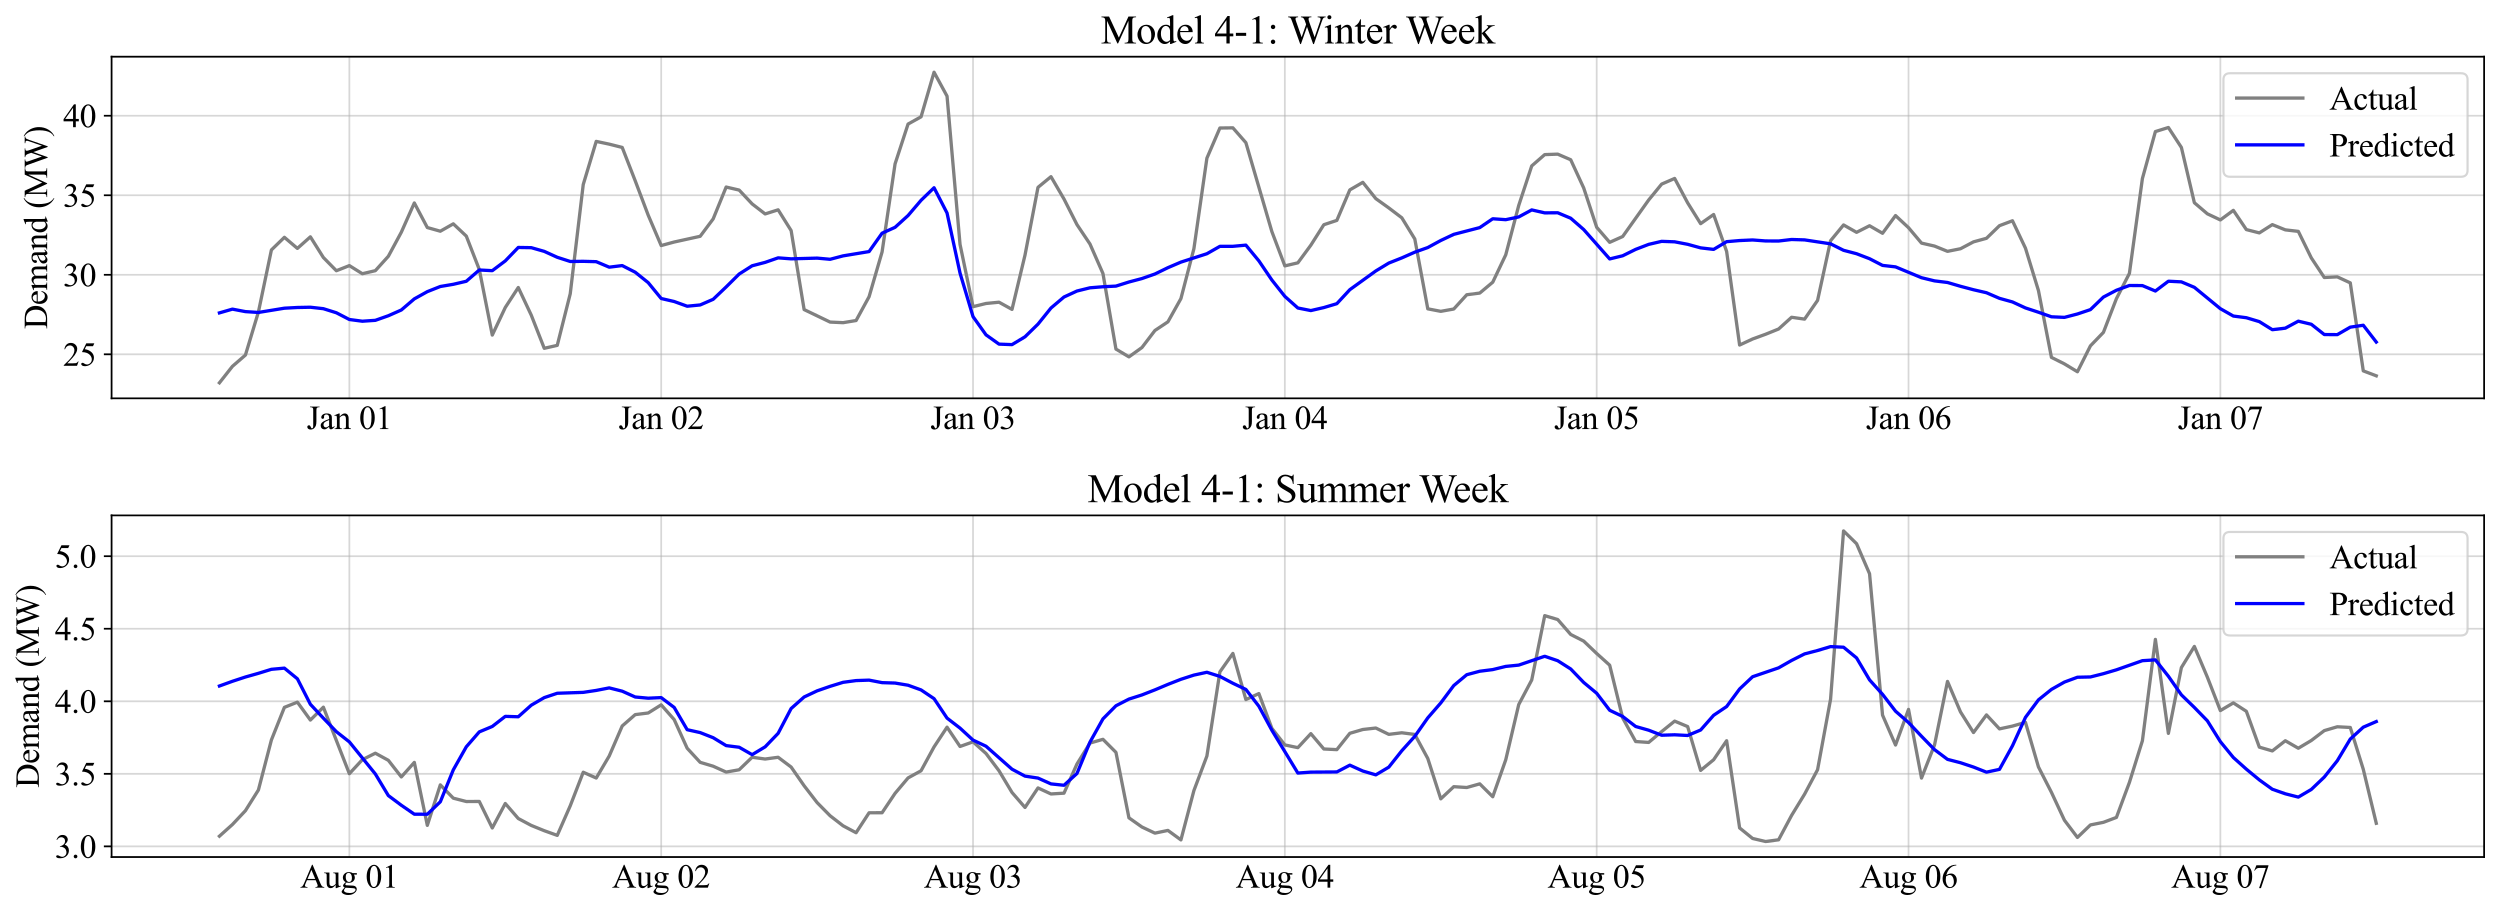 <?xml version="1.0" encoding="utf-8" standalone="no"?>
<!DOCTYPE svg PUBLIC "-//W3C//DTD SVG 1.1//EN"
  "http://www.w3.org/Graphics/SVG/1.1/DTD/svg11.dtd">
<svg xmlns:xlink="http://www.w3.org/1999/xlink" width="1133.074pt" height="412.763pt" viewBox="0 0 1133.074 412.763" xmlns="http://www.w3.org/2000/svg" version="1.1">
 <defs>
  <style type="text/css">*{stroke-linejoin: round; stroke-linecap: butt}</style>
 </defs>
 <g id="figure_1">
  <g id="patch_1">
   <path d="M 0 412.763 
L 1133.074 412.763 
L 1133.074 0 
L 0 0 
z
" style="fill: #ffffff"/>
  </g>
  <g id="axes_1">
   <g id="patch_2">
    <path d="M 50.574 180.539 
L 1125.874 180.539 
L 1125.874 25.699 
L 50.574 25.699 
z
" style="fill: #ffffff"/>
   </g>
   <g id="matplotlib.axis_1">
    <g id="xtick_1">
     <g id="line2d_1">
      <path d="M 158.34 180.539 
L 158.34 25.699 
" clip-path="url(#pf62f808c48)" style="fill: none; stroke: #b0b0b0; stroke-opacity: 0.5; stroke-width: 0.8; stroke-linecap: square"/>
     </g>
     <g id="line2d_2"/>
     <g id="text_1">
      <!-- Jan 01 -->
      <g transform="translate(138.966 194.454) scale(0.15 -0.15)">
       <defs>
        <path id="TimesNewRomanPSMT-4a" d="M 638 4122 
L 638 4238 
L 2453 4238 
L 2453 4122 
L 2300 4122 
Q 2041 4122 1922 3969 
Q 1847 3869 1847 3488 
L 1847 1416 
Q 1847 938 1742 641 
Q 1638 344 1381 123 
Q 1125 -97 763 -97 
Q 469 -97 300 48 
Q 131 194 131 381 
Q 131 534 209 613 
Q 313 709 450 709 
Q 550 709 629 643 
Q 709 578 831 294 
Q 903 125 1016 125 
Q 1100 125 1173 228 
Q 1247 331 1247 594 
L 1247 3488 
Q 1247 3809 1206 3913 
Q 1175 3991 1075 4047 
Q 941 4122 791 4122 
L 638 4122 
z
" transform="scale(0.016)"/>
        <path id="TimesNewRomanPSMT-61" d="M 1822 413 
Q 1381 72 1269 19 
Q 1100 -59 909 -59 
Q 613 -59 420 144 
Q 228 347 228 678 
Q 228 888 322 1041 
Q 450 1253 767 1440 
Q 1084 1628 1822 1897 
L 1822 2009 
Q 1822 2438 1686 2597 
Q 1550 2756 1291 2756 
Q 1094 2756 978 2650 
Q 859 2544 859 2406 
L 866 2225 
Q 866 2081 792 2003 
Q 719 1925 600 1925 
Q 484 1925 411 2006 
Q 338 2088 338 2228 
Q 338 2497 613 2722 
Q 888 2947 1384 2947 
Q 1766 2947 2009 2819 
Q 2194 2722 2281 2516 
Q 2338 2381 2338 1966 
L 2338 994 
Q 2338 584 2353 492 
Q 2369 400 2405 369 
Q 2441 338 2488 338 
Q 2538 338 2575 359 
Q 2641 400 2828 588 
L 2828 413 
Q 2478 -56 2159 -56 
Q 2006 -56 1915 50 
Q 1825 156 1822 413 
z
M 1822 616 
L 1822 1706 
Q 1350 1519 1213 1441 
Q 966 1303 859 1153 
Q 753 1003 753 825 
Q 753 600 887 451 
Q 1022 303 1197 303 
Q 1434 303 1822 616 
z
" transform="scale(0.016)"/>
        <path id="TimesNewRomanPSMT-6e" d="M 1034 2341 
Q 1538 2947 1994 2947 
Q 2228 2947 2397 2830 
Q 2566 2713 2666 2444 
Q 2734 2256 2734 1869 
L 2734 647 
Q 2734 375 2778 278 
Q 2813 200 2889 156 
Q 2966 113 3172 113 
L 3172 0 
L 1756 0 
L 1756 113 
L 1816 113 
Q 2016 113 2095 173 
Q 2175 234 2206 353 
Q 2219 400 2219 647 
L 2219 1819 
Q 2219 2209 2117 2386 
Q 2016 2563 1775 2563 
Q 1403 2563 1034 2156 
L 1034 647 
Q 1034 356 1069 288 
Q 1113 197 1189 155 
Q 1266 113 1500 113 
L 1500 0 
L 84 0 
L 84 113 
L 147 113 
Q 366 113 442 223 
Q 519 334 519 647 
L 519 1709 
Q 519 2225 495 2337 
Q 472 2450 423 2490 
Q 375 2531 294 2531 
Q 206 2531 84 2484 
L 38 2597 
L 900 2947 
L 1034 2947 
L 1034 2341 
z
" transform="scale(0.016)"/>
        <path id="TimesNewRomanPSMT-20" transform="scale(0.016)"/>
        <path id="TimesNewRomanPSMT-30" d="M 231 2094 
Q 231 2819 450 3342 
Q 669 3866 1031 4122 
Q 1313 4325 1613 4325 
Q 2100 4325 2488 3828 
Q 2972 3213 2972 2159 
Q 2972 1422 2759 906 
Q 2547 391 2217 158 
Q 1888 -75 1581 -75 
Q 975 -75 572 641 
Q 231 1244 231 2094 
z
M 844 2016 
Q 844 1141 1059 588 
Q 1238 122 1591 122 
Q 1759 122 1940 273 
Q 2122 425 2216 781 
Q 2359 1319 2359 2297 
Q 2359 3022 2209 3506 
Q 2097 3866 1919 4016 
Q 1791 4119 1609 4119 
Q 1397 4119 1231 3928 
Q 1006 3669 925 3112 
Q 844 2556 844 2016 
z
" transform="scale(0.016)"/>
        <path id="TimesNewRomanPSMT-31" d="M 750 3822 
L 1781 4325 
L 1884 4325 
L 1884 747 
Q 1884 391 1914 303 
Q 1944 216 2037 169 
Q 2131 122 2419 116 
L 2419 0 
L 825 0 
L 825 116 
Q 1125 122 1212 167 
Q 1300 213 1334 289 
Q 1369 366 1369 747 
L 1369 3034 
Q 1369 3497 1338 3628 
Q 1316 3728 1258 3775 
Q 1200 3822 1119 3822 
Q 1003 3822 797 3725 
L 750 3822 
z
" transform="scale(0.016)"/>
       </defs>
       <use xlink:href="#TimesNewRomanPSMT-4a"/>
       <use xlink:href="#TimesNewRomanPSMT-61" x="38.916"/>
       <use xlink:href="#TimesNewRomanPSMT-6e" x="83.301"/>
       <use xlink:href="#TimesNewRomanPSMT-20" x="133.301"/>
       <use xlink:href="#TimesNewRomanPSMT-30" x="158.301"/>
       <use xlink:href="#TimesNewRomanPSMT-31" x="208.301"/>
      </g>
     </g>
    </g>
    <g id="xtick_2">
     <g id="line2d_3">
      <path d="M 299.672 180.539 
L 299.672 25.699 
" clip-path="url(#pf62f808c48)" style="fill: none; stroke: #b0b0b0; stroke-opacity: 0.5; stroke-width: 0.8; stroke-linecap: square"/>
     </g>
     <g id="line2d_4"/>
     <g id="text_2">
      <!-- Jan 02 -->
      <g transform="translate(280.298 194.454) scale(0.15 -0.15)">
       <defs>
        <path id="TimesNewRomanPSMT-32" d="M 2934 816 
L 2638 0 
L 138 0 
L 138 116 
Q 1241 1122 1691 1759 
Q 2141 2397 2141 2925 
Q 2141 3328 1894 3587 
Q 1647 3847 1303 3847 
Q 991 3847 742 3664 
Q 494 3481 375 3128 
L 259 3128 
Q 338 3706 661 4015 
Q 984 4325 1469 4325 
Q 1984 4325 2329 3994 
Q 2675 3663 2675 3213 
Q 2675 2891 2525 2569 
Q 2294 2063 1775 1497 
Q 997 647 803 472 
L 1909 472 
Q 2247 472 2383 497 
Q 2519 522 2628 598 
Q 2738 675 2819 816 
L 2934 816 
z
" transform="scale(0.016)"/>
       </defs>
       <use xlink:href="#TimesNewRomanPSMT-4a"/>
       <use xlink:href="#TimesNewRomanPSMT-61" x="38.916"/>
       <use xlink:href="#TimesNewRomanPSMT-6e" x="83.301"/>
       <use xlink:href="#TimesNewRomanPSMT-20" x="133.301"/>
       <use xlink:href="#TimesNewRomanPSMT-30" x="158.301"/>
       <use xlink:href="#TimesNewRomanPSMT-32" x="208.301"/>
      </g>
     </g>
    </g>
    <g id="xtick_3">
     <g id="line2d_5">
      <path d="M 441.004 180.539 
L 441.004 25.699 
" clip-path="url(#pf62f808c48)" style="fill: none; stroke: #b0b0b0; stroke-opacity: 0.5; stroke-width: 0.8; stroke-linecap: square"/>
     </g>
     <g id="line2d_6"/>
     <g id="text_3">
      <!-- Jan 03 -->
      <g transform="translate(421.63 194.454) scale(0.15 -0.15)">
       <defs>
        <path id="TimesNewRomanPSMT-33" d="M 325 3431 
Q 506 3859 782 4092 
Q 1059 4325 1472 4325 
Q 1981 4325 2253 3994 
Q 2459 3747 2459 3466 
Q 2459 3003 1878 2509 
Q 2269 2356 2469 2072 
Q 2669 1788 2669 1403 
Q 2669 853 2319 450 
Q 1863 -75 997 -75 
Q 569 -75 414 31 
Q 259 138 259 259 
Q 259 350 332 419 
Q 406 488 509 488 
Q 588 488 669 463 
Q 722 447 909 348 
Q 1097 250 1169 231 
Q 1284 197 1416 197 
Q 1734 197 1970 444 
Q 2206 691 2206 1028 
Q 2206 1275 2097 1509 
Q 2016 1684 1919 1775 
Q 1784 1900 1550 2001 
Q 1316 2103 1072 2103 
L 972 2103 
L 972 2197 
Q 1219 2228 1467 2375 
Q 1716 2522 1828 2728 
Q 1941 2934 1941 3181 
Q 1941 3503 1739 3701 
Q 1538 3900 1238 3900 
Q 753 3900 428 3381 
L 325 3431 
z
" transform="scale(0.016)"/>
       </defs>
       <use xlink:href="#TimesNewRomanPSMT-4a"/>
       <use xlink:href="#TimesNewRomanPSMT-61" x="38.916"/>
       <use xlink:href="#TimesNewRomanPSMT-6e" x="83.301"/>
       <use xlink:href="#TimesNewRomanPSMT-20" x="133.301"/>
       <use xlink:href="#TimesNewRomanPSMT-30" x="158.301"/>
       <use xlink:href="#TimesNewRomanPSMT-33" x="208.301"/>
      </g>
     </g>
    </g>
    <g id="xtick_4">
     <g id="line2d_7">
      <path d="M 582.335 180.539 
L 582.335 25.699 
" clip-path="url(#pf62f808c48)" style="fill: none; stroke: #b0b0b0; stroke-opacity: 0.5; stroke-width: 0.8; stroke-linecap: square"/>
     </g>
     <g id="line2d_8"/>
     <g id="text_4">
      <!-- Jan 04 -->
      <g transform="translate(562.962 194.454) scale(0.15 -0.15)">
       <defs>
        <path id="TimesNewRomanPSMT-34" d="M 2978 1563 
L 2978 1119 
L 2409 1119 
L 2409 0 
L 1894 0 
L 1894 1119 
L 100 1119 
L 100 1519 
L 2066 4325 
L 2409 4325 
L 2409 1563 
L 2978 1563 
z
M 1894 1563 
L 1894 3666 
L 406 1563 
L 1894 1563 
z
" transform="scale(0.016)"/>
       </defs>
       <use xlink:href="#TimesNewRomanPSMT-4a"/>
       <use xlink:href="#TimesNewRomanPSMT-61" x="38.916"/>
       <use xlink:href="#TimesNewRomanPSMT-6e" x="83.301"/>
       <use xlink:href="#TimesNewRomanPSMT-20" x="133.301"/>
       <use xlink:href="#TimesNewRomanPSMT-30" x="158.301"/>
       <use xlink:href="#TimesNewRomanPSMT-34" x="208.301"/>
      </g>
     </g>
    </g>
    <g id="xtick_5">
     <g id="line2d_9">
      <path d="M 723.667 180.539 
L 723.667 25.699 
" clip-path="url(#pf62f808c48)" style="fill: none; stroke: #b0b0b0; stroke-opacity: 0.5; stroke-width: 0.8; stroke-linecap: square"/>
     </g>
     <g id="line2d_10"/>
     <g id="text_5">
      <!-- Jan 05 -->
      <g transform="translate(704.294 194.454) scale(0.15 -0.15)">
       <defs>
        <path id="TimesNewRomanPSMT-35" d="M 2778 4238 
L 2534 3706 
L 1259 3706 
L 981 3138 
Q 1809 3016 2294 2522 
Q 2709 2097 2709 1522 
Q 2709 1188 2573 903 
Q 2438 619 2231 419 
Q 2025 219 1772 97 
Q 1413 -75 1034 -75 
Q 653 -75 479 54 
Q 306 184 306 341 
Q 306 428 378 495 
Q 450 563 559 563 
Q 641 563 702 538 
Q 763 513 909 409 
Q 1144 247 1384 247 
Q 1750 247 2026 523 
Q 2303 800 2303 1197 
Q 2303 1581 2056 1914 
Q 1809 2247 1375 2428 
Q 1034 2569 447 2591 
L 1259 4238 
L 2778 4238 
z
" transform="scale(0.016)"/>
       </defs>
       <use xlink:href="#TimesNewRomanPSMT-4a"/>
       <use xlink:href="#TimesNewRomanPSMT-61" x="38.916"/>
       <use xlink:href="#TimesNewRomanPSMT-6e" x="83.301"/>
       <use xlink:href="#TimesNewRomanPSMT-20" x="133.301"/>
       <use xlink:href="#TimesNewRomanPSMT-30" x="158.301"/>
       <use xlink:href="#TimesNewRomanPSMT-35" x="208.301"/>
      </g>
     </g>
    </g>
    <g id="xtick_6">
     <g id="line2d_11">
      <path d="M 864.999 180.539 
L 864.999 25.699 
" clip-path="url(#pf62f808c48)" style="fill: none; stroke: #b0b0b0; stroke-opacity: 0.5; stroke-width: 0.8; stroke-linecap: square"/>
     </g>
     <g id="line2d_12"/>
     <g id="text_6">
      <!-- Jan 06 -->
      <g transform="translate(845.626 194.454) scale(0.15 -0.15)">
       <defs>
        <path id="TimesNewRomanPSMT-36" d="M 2869 4325 
L 2869 4209 
Q 2456 4169 2195 4045 
Q 1934 3922 1679 3669 
Q 1425 3416 1258 3105 
Q 1091 2794 978 2366 
Q 1428 2675 1881 2675 
Q 2316 2675 2634 2325 
Q 2953 1975 2953 1425 
Q 2953 894 2631 456 
Q 2244 -75 1606 -75 
Q 1172 -75 869 213 
Q 275 772 275 1663 
Q 275 2231 503 2743 
Q 731 3256 1154 3653 
Q 1578 4050 1965 4187 
Q 2353 4325 2688 4325 
L 2869 4325 
z
M 925 2138 
Q 869 1716 869 1456 
Q 869 1156 980 804 
Q 1091 453 1309 247 
Q 1469 100 1697 100 
Q 1969 100 2183 356 
Q 2397 613 2397 1088 
Q 2397 1622 2184 2012 
Q 1972 2403 1581 2403 
Q 1463 2403 1327 2353 
Q 1191 2303 925 2138 
z
" transform="scale(0.016)"/>
       </defs>
       <use xlink:href="#TimesNewRomanPSMT-4a"/>
       <use xlink:href="#TimesNewRomanPSMT-61" x="38.916"/>
       <use xlink:href="#TimesNewRomanPSMT-6e" x="83.301"/>
       <use xlink:href="#TimesNewRomanPSMT-20" x="133.301"/>
       <use xlink:href="#TimesNewRomanPSMT-30" x="158.301"/>
       <use xlink:href="#TimesNewRomanPSMT-36" x="208.301"/>
      </g>
     </g>
    </g>
    <g id="xtick_7">
     <g id="line2d_13">
      <path d="M 1006.331 180.539 
L 1006.331 25.699 
" clip-path="url(#pf62f808c48)" style="fill: none; stroke: #b0b0b0; stroke-opacity: 0.5; stroke-width: 0.8; stroke-linecap: square"/>
     </g>
     <g id="line2d_14"/>
     <g id="text_7">
      <!-- Jan 07 -->
      <g transform="translate(986.958 194.454) scale(0.15 -0.15)">
       <defs>
        <path id="TimesNewRomanPSMT-37" d="M 644 4238 
L 2916 4238 
L 2916 4119 
L 1503 -88 
L 1153 -88 
L 2419 3728 
L 1253 3728 
Q 900 3728 750 3644 
Q 488 3500 328 3200 
L 238 3234 
L 644 4238 
z
" transform="scale(0.016)"/>
       </defs>
       <use xlink:href="#TimesNewRomanPSMT-4a"/>
       <use xlink:href="#TimesNewRomanPSMT-61" x="38.916"/>
       <use xlink:href="#TimesNewRomanPSMT-6e" x="83.301"/>
       <use xlink:href="#TimesNewRomanPSMT-20" x="133.301"/>
       <use xlink:href="#TimesNewRomanPSMT-30" x="158.301"/>
       <use xlink:href="#TimesNewRomanPSMT-37" x="208.301"/>
      </g>
     </g>
    </g>
   </g>
   <g id="matplotlib.axis_2">
    <g id="ytick_1">
     <g id="line2d_15">
      <path d="M 50.574 160.584 
L 1125.874 160.584 
" clip-path="url(#pf62f808c48)" style="fill: none; stroke: #b0b0b0; stroke-opacity: 0.5; stroke-width: 0.8; stroke-linecap: square"/>
     </g>
     <g id="line2d_16">
      <defs>
       <path id="m4f99fb377b" d="M 0 0 
L -3.5 0 
" style="stroke: #000000; stroke-width: 0.8"/>
      </defs>
      <g>
       <use xlink:href="#m4f99fb377b" x="50.574" y="160.584" style="stroke: #000000; stroke-width: 0.8"/>
      </g>
     </g>
     <g id="text_8">
      <!-- 25 -->
      <g transform="translate(28.574 165.792) scale(0.15 -0.15)">
       <use xlink:href="#TimesNewRomanPSMT-32"/>
       <use xlink:href="#TimesNewRomanPSMT-35" x="50"/>
      </g>
     </g>
    </g>
    <g id="ytick_2">
     <g id="line2d_17">
      <path d="M 50.574 124.541 
L 1125.874 124.541 
" clip-path="url(#pf62f808c48)" style="fill: none; stroke: #b0b0b0; stroke-opacity: 0.5; stroke-width: 0.8; stroke-linecap: square"/>
     </g>
     <g id="line2d_18">
      <g>
       <use xlink:href="#m4f99fb377b" x="50.574" y="124.541" style="stroke: #000000; stroke-width: 0.8"/>
      </g>
     </g>
     <g id="text_9">
      <!-- 30 -->
      <g transform="translate(28.574 129.749) scale(0.15 -0.15)">
       <use xlink:href="#TimesNewRomanPSMT-33"/>
       <use xlink:href="#TimesNewRomanPSMT-30" x="50"/>
      </g>
     </g>
    </g>
    <g id="ytick_3">
     <g id="line2d_19">
      <path d="M 50.574 88.498 
L 1125.874 88.498 
" clip-path="url(#pf62f808c48)" style="fill: none; stroke: #b0b0b0; stroke-opacity: 0.5; stroke-width: 0.8; stroke-linecap: square"/>
     </g>
     <g id="line2d_20">
      <g>
       <use xlink:href="#m4f99fb377b" x="50.574" y="88.498" style="stroke: #000000; stroke-width: 0.8"/>
      </g>
     </g>
     <g id="text_10">
      <!-- 35 -->
      <g transform="translate(28.574 93.706) scale(0.15 -0.15)">
       <use xlink:href="#TimesNewRomanPSMT-33"/>
       <use xlink:href="#TimesNewRomanPSMT-35" x="50"/>
      </g>
     </g>
    </g>
    <g id="ytick_4">
     <g id="line2d_21">
      <path d="M 50.574 52.455 
L 1125.874 52.455 
" clip-path="url(#pf62f808c48)" style="fill: none; stroke: #b0b0b0; stroke-opacity: 0.5; stroke-width: 0.8; stroke-linecap: square"/>
     </g>
     <g id="line2d_22">
      <g>
       <use xlink:href="#m4f99fb377b" x="50.574" y="52.455" style="stroke: #000000; stroke-width: 0.8"/>
      </g>
     </g>
     <g id="text_11">
      <!-- 40 -->
      <g transform="translate(28.574 57.663) scale(0.15 -0.15)">
       <use xlink:href="#TimesNewRomanPSMT-34"/>
       <use xlink:href="#TimesNewRomanPSMT-30" x="50"/>
      </g>
     </g>
    </g>
    <g id="text_12">
     <!-- Demand (MW) -->
     <g transform="translate(21.366 149.145) rotate(-90) scale(0.15 -0.15)">
      <defs>
       <path id="TimesNewRomanPSMT-44" d="M 109 0 
L 109 116 
L 269 116 
Q 538 116 650 288 
Q 719 391 719 750 
L 719 3488 
Q 719 3884 631 3984 
Q 509 4122 269 4122 
L 109 4122 
L 109 4238 
L 1834 4238 
Q 2784 4238 3279 4022 
Q 3775 3806 4076 3303 
Q 4378 2800 4378 2141 
Q 4378 1256 3841 663 
Q 3238 0 2003 0 
L 109 0 
z
M 1319 306 
Q 1716 219 1984 219 
Q 2709 219 3187 728 
Q 3666 1238 3666 2109 
Q 3666 2988 3187 3494 
Q 2709 4000 1959 4000 
Q 1678 4000 1319 3909 
L 1319 306 
z
" transform="scale(0.016)"/>
       <path id="TimesNewRomanPSMT-65" d="M 681 1784 
Q 678 1147 991 784 
Q 1303 422 1725 422 
Q 2006 422 2214 576 
Q 2422 731 2563 1106 
L 2659 1044 
Q 2594 616 2278 264 
Q 1963 -88 1488 -88 
Q 972 -88 605 314 
Q 238 716 238 1394 
Q 238 2128 614 2539 
Q 991 2950 1559 2950 
Q 2041 2950 2350 2633 
Q 2659 2316 2659 1784 
L 681 1784 
z
M 681 1966 
L 2006 1966 
Q 1991 2241 1941 2353 
Q 1863 2528 1708 2628 
Q 1553 2728 1384 2728 
Q 1125 2728 920 2526 
Q 716 2325 681 1966 
z
" transform="scale(0.016)"/>
       <path id="TimesNewRomanPSMT-6d" d="M 1050 2338 
Q 1363 2650 1419 2697 
Q 1559 2816 1721 2881 
Q 1884 2947 2044 2947 
Q 2313 2947 2506 2790 
Q 2700 2634 2766 2338 
Q 3088 2713 3309 2830 
Q 3531 2947 3766 2947 
Q 3994 2947 4170 2830 
Q 4347 2713 4450 2447 
Q 4519 2266 4519 1878 
L 4519 647 
Q 4519 378 4559 278 
Q 4591 209 4675 161 
Q 4759 113 4950 113 
L 4950 0 
L 3538 0 
L 3538 113 
L 3597 113 
Q 3781 113 3884 184 
Q 3956 234 3988 344 
Q 4000 397 4000 647 
L 4000 1878 
Q 4000 2228 3916 2372 
Q 3794 2572 3525 2572 
Q 3359 2572 3192 2489 
Q 3025 2406 2788 2181 
L 2781 2147 
L 2788 2013 
L 2788 647 
Q 2788 353 2820 281 
Q 2853 209 2943 161 
Q 3034 113 3253 113 
L 3253 0 
L 1806 0 
L 1806 113 
Q 2044 113 2133 169 
Q 2222 225 2256 338 
Q 2272 391 2272 647 
L 2272 1878 
Q 2272 2228 2169 2381 
Q 2031 2581 1784 2581 
Q 1616 2581 1450 2491 
Q 1191 2353 1050 2181 
L 1050 647 
Q 1050 366 1089 281 
Q 1128 197 1204 155 
Q 1281 113 1516 113 
L 1516 0 
L 100 0 
L 100 113 
Q 297 113 375 155 
Q 453 197 493 289 
Q 534 381 534 647 
L 534 1741 
Q 534 2213 506 2350 
Q 484 2453 437 2492 
Q 391 2531 309 2531 
Q 222 2531 100 2484 
L 53 2597 
L 916 2947 
L 1050 2947 
L 1050 2338 
z
" transform="scale(0.016)"/>
       <path id="TimesNewRomanPSMT-64" d="M 2222 322 
Q 2013 103 1813 7 
Q 1613 -88 1381 -88 
Q 913 -88 563 304 
Q 213 697 213 1313 
Q 213 1928 600 2439 
Q 988 2950 1597 2950 
Q 1975 2950 2222 2709 
L 2222 3238 
Q 2222 3728 2198 3840 
Q 2175 3953 2125 3993 
Q 2075 4034 2000 4034 
Q 1919 4034 1784 3984 
L 1744 4094 
L 2597 4444 
L 2738 4444 
L 2738 1134 
Q 2738 631 2761 520 
Q 2784 409 2836 365 
Q 2888 322 2956 322 
Q 3041 322 3181 375 
L 3216 266 
L 2366 -88 
L 2222 -88 
L 2222 322 
z
M 2222 541 
L 2222 2016 
Q 2203 2228 2109 2403 
Q 2016 2578 1861 2667 
Q 1706 2756 1559 2756 
Q 1284 2756 1069 2509 
Q 784 2184 784 1559 
Q 784 928 1059 592 
Q 1334 256 1672 256 
Q 1956 256 2222 541 
z
" transform="scale(0.016)"/>
       <path id="TimesNewRomanPSMT-28" d="M 1988 -1253 
L 1988 -1369 
Q 1516 -1131 1200 -813 
Q 750 -359 506 256 
Q 263 872 263 1534 
Q 263 2503 741 3301 
Q 1219 4100 1988 4444 
L 1988 4313 
Q 1603 4100 1356 3731 
Q 1109 3363 987 2797 
Q 866 2231 866 1616 
Q 866 947 969 400 
Q 1050 -31 1165 -292 
Q 1281 -553 1476 -793 
Q 1672 -1034 1988 -1253 
z
" transform="scale(0.016)"/>
       <path id="TimesNewRomanPSMT-4d" d="M 2619 0 
L 981 3566 
L 981 734 
Q 981 344 1066 247 
Q 1181 116 1431 116 
L 1581 116 
L 1581 0 
L 106 0 
L 106 116 
L 256 116 
Q 525 116 638 278 
Q 706 378 706 734 
L 706 3503 
Q 706 3784 644 3909 
Q 600 4000 483 4061 
Q 366 4122 106 4122 
L 106 4238 
L 1306 4238 
L 2844 922 
L 4356 4238 
L 5556 4238 
L 5556 4122 
L 5409 4122 
Q 5138 4122 5025 3959 
Q 4956 3859 4956 3503 
L 4956 734 
Q 4956 344 5044 247 
Q 5159 116 5409 116 
L 5556 116 
L 5556 0 
L 3756 0 
L 3756 116 
L 3906 116 
Q 4178 116 4288 278 
Q 4356 378 4356 734 
L 4356 3566 
L 2722 0 
L 2619 0 
z
" transform="scale(0.016)"/>
       <path id="TimesNewRomanPSMT-57" d="M 5991 4238 
L 5991 4122 
Q 5825 4122 5722 4062 
Q 5619 4003 5525 3841 
Q 5463 3731 5328 3319 
L 4147 -97 
L 4022 -97 
L 3056 2613 
L 2097 -97 
L 1984 -97 
L 725 3422 
Q 584 3816 547 3888 
Q 484 4006 376 4064 
Q 269 4122 84 4122 
L 84 4238 
L 1653 4238 
L 1653 4122 
L 1578 4122 
Q 1413 4122 1325 4047 
Q 1238 3972 1238 3866 
Q 1238 3756 1375 3363 
L 2209 984 
L 2913 3006 
L 2788 3363 
L 2688 3647 
Q 2622 3803 2541 3922 
Q 2500 3981 2441 4022 
Q 2363 4078 2284 4103 
Q 2225 4122 2097 4122 
L 2097 4238 
L 3747 4238 
L 3747 4122 
L 3634 4122 
Q 3459 4122 3378 4047 
Q 3297 3972 3297 3844 
Q 3297 3684 3438 3288 
L 4250 984 
L 5056 3319 
Q 5194 3706 5194 3856 
Q 5194 3928 5148 3990 
Q 5103 4053 5034 4078 
Q 4916 4122 4725 4122 
L 4725 4238 
L 5991 4238 
z
" transform="scale(0.016)"/>
       <path id="TimesNewRomanPSMT-29" d="M 144 4313 
L 144 4444 
Q 619 4209 934 3891 
Q 1381 3434 1625 2820 
Q 1869 2206 1869 1541 
Q 1869 572 1392 -226 
Q 916 -1025 144 -1369 
L 144 -1253 
Q 528 -1038 776 -670 
Q 1025 -303 1145 264 
Q 1266 831 1266 1447 
Q 1266 2113 1163 2663 
Q 1084 3094 967 3353 
Q 850 3613 656 3853 
Q 463 4094 144 4313 
z
" transform="scale(0.016)"/>
      </defs>
      <use xlink:href="#TimesNewRomanPSMT-44"/>
      <use xlink:href="#TimesNewRomanPSMT-65" x="72.217"/>
      <use xlink:href="#TimesNewRomanPSMT-6d" x="116.602"/>
      <use xlink:href="#TimesNewRomanPSMT-61" x="194.385"/>
      <use xlink:href="#TimesNewRomanPSMT-6e" x="238.77"/>
      <use xlink:href="#TimesNewRomanPSMT-64" x="288.77"/>
      <use xlink:href="#TimesNewRomanPSMT-20" x="338.77"/>
      <use xlink:href="#TimesNewRomanPSMT-28" x="363.77"/>
      <use xlink:href="#TimesNewRomanPSMT-4d" x="397.07"/>
      <use xlink:href="#TimesNewRomanPSMT-57" x="485.986"/>
      <use xlink:href="#TimesNewRomanPSMT-29" x="580.371"/>
     </g>
    </g>
   </g>
   <g id="line2d_23">
    <path d="M 99.451 173.501 
L 105.34 166.032 
L 111.229 160.928 
L 117.118 141.421 
L 123.007 113.283 
L 128.896 107.562 
L 134.784 112.58 
L 140.673 107.339 
L 146.562 116.712 
L 152.451 122.703 
L 158.34 120.383 
L 164.229 124.059 
L 170.117 122.676 
L 176.006 116.156 
L 181.895 105.234 
L 187.784 91.991 
L 193.673 103.129 
L 199.562 104.792 
L 205.45 101.453 
L 211.339 107.01 
L 217.228 122.137 
L 223.117 151.863 
L 229.006 139.365 
L 234.895 130.313 
L 240.783 142.836 
L 246.672 157.86 
L 252.561 156.529 
L 258.45 133.135 
L 264.339 83.635 
L 270.228 64.082 
L 276.116 65.332 
L 282.005 66.821 
L 287.894 81.941 
L 293.783 97.519 
L 299.672 111.287 
L 305.56 109.69 
L 317.338 107.097 
L 323.227 99.219 
L 329.116 84.775 
L 335.005 86.148 
L 340.893 92.415 
L 346.782 96.96 
L 352.671 95.098 
L 358.56 104.493 
L 364.449 140.306 
L 376.226 145.976 
L 382.115 146.242 
L 388.004 145.27 
L 393.893 134.479 
L 399.782 114.197 
L 405.671 74.271 
L 411.559 56.226 
L 417.448 52.945 
L 423.337 32.737 
L 429.226 43.58 
L 435.115 110.776 
L 441.004 138.993 
L 446.892 137.545 
L 452.781 136.97 
L 458.67 140.229 
L 464.559 115.631 
L 470.448 84.911 
L 476.336 80.071 
L 482.225 90.186 
L 488.114 101.798 
L 494.003 110.584 
L 499.892 123.967 
L 505.781 158.218 
L 511.669 161.738 
L 517.558 157.51 
L 523.447 149.79 
L 529.336 145.863 
L 535.225 135.334 
L 541.114 112.707 
L 547.002 71.683 
L 552.891 58.02 
L 558.78 57.945 
L 564.669 64.667 
L 576.447 104.969 
L 582.335 120.506 
L 588.224 119.123 
L 594.113 111.119 
L 600.002 101.845 
L 605.891 99.892 
L 611.78 86.065 
L 617.668 82.646 
L 623.557 90.022 
L 629.446 94.235 
L 635.335 98.707 
L 641.224 108.307 
L 647.112 139.971 
L 653.001 141.106 
L 658.89 140.055 
L 664.779 133.59 
L 670.668 132.827 
L 676.557 127.898 
L 682.445 115.5 
L 688.334 93.115 
L 694.223 75.198 
L 700.112 70.07 
L 706.001 69.862 
L 711.89 72.401 
L 717.778 85.184 
L 723.667 103.005 
L 729.556 109.832 
L 735.445 107.198 
L 747.223 90.644 
L 753.111 83.437 
L 759 80.883 
L 764.889 91.93 
L 770.778 101.368 
L 776.667 97.219 
L 782.556 113.953 
L 788.444 156.376 
L 794.333 153.642 
L 800.222 151.493 
L 806.111 149.116 
L 812 143.8 
L 817.889 144.634 
L 823.777 136.15 
L 829.666 109.101 
L 835.555 101.952 
L 841.444 105.298 
L 847.333 102.316 
L 853.221 105.727 
L 859.11 97.701 
L 864.999 103.196 
L 870.888 110.187 
L 876.777 111.524 
L 882.666 113.916 
L 888.554 112.735 
L 894.443 109.621 
L 900.332 108.005 
L 906.221 102.284 
L 912.11 100.059 
L 917.999 112.482 
L 923.887 131.705 
L 929.776 161.984 
L 935.665 164.927 
L 941.554 168.487 
L 947.443 156.755 
L 953.332 150.641 
L 959.22 135.371 
L 965.109 123.913 
L 970.998 80.92 
L 976.887 59.635 
L 982.776 57.788 
L 988.665 66.823 
L 994.553 91.884 
L 1000.442 96.91 
L 1006.331 99.683 
L 1012.22 95.337 
L 1018.109 104.054 
L 1023.997 105.557 
L 1029.886 101.809 
L 1035.775 104.181 
L 1041.664 104.867 
L 1047.553 116.888 
L 1053.442 125.771 
L 1059.33 125.479 
L 1065.219 128.204 
L 1071.108 168.087 
L 1076.997 170.336 
L 1076.997 170.336 
" clip-path="url(#pf62f808c48)" style="fill: none; stroke: #808080; stroke-width: 1.5; stroke-linecap: square"/>
   </g>
   <g id="line2d_24">
    <path d="M 99.451 141.812 
L 105.34 140.108 
L 111.229 141.232 
L 117.118 141.613 
L 128.896 139.683 
L 134.784 139.364 
L 140.673 139.246 
L 146.562 139.908 
L 152.451 141.758 
L 158.34 144.807 
L 164.229 145.584 
L 170.117 145.184 
L 176.006 143.106 
L 181.895 140.494 
L 187.784 135.46 
L 193.673 132.184 
L 199.562 129.849 
L 205.45 128.852 
L 211.339 127.479 
L 217.228 122.37 
L 223.117 122.676 
L 229.006 118.253 
L 234.895 112.157 
L 240.783 112.253 
L 246.672 113.931 
L 252.561 116.608 
L 258.45 118.509 
L 264.339 118.442 
L 270.228 118.6 
L 276.116 121.09 
L 282.005 120.37 
L 287.894 123.372 
L 293.783 128.099 
L 299.672 135.292 
L 305.56 136.656 
L 311.449 138.79 
L 317.338 138.214 
L 323.227 135.656 
L 329.116 130.047 
L 335.005 124.207 
L 340.893 120.459 
L 346.782 118.918 
L 352.671 116.869 
L 358.56 117.312 
L 370.338 116.989 
L 376.226 117.518 
L 382.115 115.967 
L 393.893 114.019 
L 399.782 105.689 
L 405.671 103.028 
L 411.559 97.687 
L 417.448 90.782 
L 423.337 85.098 
L 429.226 96.55 
L 435.115 123.768 
L 441.004 143.512 
L 446.892 151.769 
L 452.781 155.967 
L 458.67 156.195 
L 464.559 152.65 
L 470.448 146.903 
L 476.336 139.598 
L 482.225 134.618 
L 488.114 131.9 
L 494.003 130.442 
L 499.892 129.964 
L 505.781 129.67 
L 511.669 127.811 
L 517.558 126.247 
L 523.447 124.186 
L 529.336 121.315 
L 535.225 118.795 
L 547.002 114.999 
L 552.891 111.651 
L 558.78 111.638 
L 564.669 111.102 
L 570.558 118.233 
L 576.447 126.916 
L 582.335 134.337 
L 588.224 139.595 
L 594.113 140.757 
L 600.002 139.396 
L 605.891 137.636 
L 611.78 131.291 
L 623.557 122.801 
L 629.446 119.228 
L 635.335 116.893 
L 641.224 114.291 
L 647.112 112.193 
L 653.001 108.997 
L 658.89 106.217 
L 670.668 103.156 
L 676.557 99.151 
L 682.445 99.562 
L 688.334 98.319 
L 694.223 95.139 
L 700.112 96.481 
L 706.001 96.429 
L 711.89 98.899 
L 717.778 104.033 
L 729.556 117.357 
L 735.445 115.925 
L 741.334 113.021 
L 747.223 110.759 
L 753.111 109.386 
L 759 109.598 
L 764.889 110.722 
L 770.778 112.342 
L 776.667 113.033 
L 782.556 109.532 
L 788.444 109.025 
L 794.333 108.761 
L 800.222 109.203 
L 806.111 109.237 
L 812 108.541 
L 817.889 108.728 
L 829.666 110.509 
L 835.555 113.449 
L 841.444 114.992 
L 847.333 117.253 
L 853.221 120.286 
L 859.11 120.956 
L 870.888 125.867 
L 876.777 127.301 
L 882.666 128.029 
L 888.554 129.759 
L 894.443 131.319 
L 900.332 132.676 
L 906.221 135.214 
L 912.11 136.853 
L 917.999 139.568 
L 923.887 141.508 
L 929.776 143.58 
L 935.665 143.843 
L 941.554 142.308 
L 947.443 140.33 
L 953.332 134.642 
L 959.22 131.554 
L 965.109 129.392 
L 970.998 129.438 
L 976.887 131.898 
L 982.776 127.456 
L 988.665 127.748 
L 994.553 130.227 
L 1006.331 139.899 
L 1012.22 143.244 
L 1018.109 144.001 
L 1023.997 145.768 
L 1029.886 149.428 
L 1035.775 148.733 
L 1041.664 145.564 
L 1047.553 146.967 
L 1053.442 151.623 
L 1059.33 151.669 
L 1065.219 148.271 
L 1071.108 147.415 
L 1076.997 155.027 
L 1076.997 155.027 
" clip-path="url(#pf62f808c48)" style="fill: none; stroke: #0000ff; stroke-width: 1.5; stroke-linecap: square"/>
   </g>
   <g id="patch_3">
    <path d="M 50.574 180.539 
L 50.574 25.699 
" style="fill: none; stroke: #000000; stroke-width: 0.8; stroke-linejoin: miter; stroke-linecap: square"/>
   </g>
   <g id="patch_4">
    <path d="M 1125.874 180.539 
L 1125.874 25.699 
" style="fill: none; stroke: #000000; stroke-width: 0.8; stroke-linejoin: miter; stroke-linecap: square"/>
   </g>
   <g id="patch_5">
    <path d="M 50.574 180.539 
L 1125.874 180.539 
" style="fill: none; stroke: #000000; stroke-width: 0.8; stroke-linejoin: miter; stroke-linecap: square"/>
   </g>
   <g id="patch_6">
    <path d="M 50.574 25.699 
L 1125.874 25.699 
" style="fill: none; stroke: #000000; stroke-width: 0.8; stroke-linejoin: miter; stroke-linecap: square"/>
   </g>
   <g id="text_13">
    <!-- Model 4-1: Winter Week -->
    <g transform="translate(498.901 19.699) scale(0.18 -0.18)">
     <defs>
      <path id="TimesNewRomanPSMT-6f" d="M 1600 2947 
Q 2250 2947 2644 2453 
Q 2978 2031 2978 1484 
Q 2978 1100 2793 706 
Q 2609 313 2286 112 
Q 1963 -88 1566 -88 
Q 919 -88 538 428 
Q 216 863 216 1403 
Q 216 1797 411 2186 
Q 606 2575 925 2761 
Q 1244 2947 1600 2947 
z
M 1503 2744 
Q 1338 2744 1170 2645 
Q 1003 2547 900 2300 
Q 797 2053 797 1666 
Q 797 1041 1045 587 
Q 1294 134 1700 134 
Q 2003 134 2200 384 
Q 2397 634 2397 1244 
Q 2397 2006 2069 2444 
Q 1847 2744 1503 2744 
z
" transform="scale(0.016)"/>
      <path id="TimesNewRomanPSMT-6c" d="M 1184 4444 
L 1184 647 
Q 1184 378 1223 290 
Q 1263 203 1344 158 
Q 1425 113 1647 113 
L 1647 0 
L 244 0 
L 244 113 
Q 441 113 512 153 
Q 584 194 625 287 
Q 666 381 666 647 
L 666 3247 
Q 666 3731 644 3842 
Q 622 3953 573 3993 
Q 525 4034 450 4034 
Q 369 4034 244 3984 
L 191 4094 
L 1044 4444 
L 1184 4444 
z
" transform="scale(0.016)"/>
      <path id="TimesNewRomanPSMT-2d" d="M 259 1672 
L 1875 1672 
L 1875 1200 
L 259 1200 
L 259 1672 
z
" transform="scale(0.016)"/>
      <path id="TimesNewRomanPSMT-3a" d="M 903 2950 
Q 1047 2950 1148 2848 
Q 1250 2747 1250 2603 
Q 1250 2459 1148 2357 
Q 1047 2256 903 2256 
Q 759 2256 657 2357 
Q 556 2459 556 2603 
Q 556 2747 657 2848 
Q 759 2950 903 2950 
z
M 897 609 
Q 1044 609 1145 506 
Q 1247 403 1247 259 
Q 1247 116 1144 14 
Q 1041 -88 897 -88 
Q 753 -88 651 14 
Q 550 116 550 259 
Q 550 403 651 506 
Q 753 609 897 609 
z
" transform="scale(0.016)"/>
      <path id="TimesNewRomanPSMT-69" d="M 928 4444 
Q 1059 4444 1151 4351 
Q 1244 4259 1244 4128 
Q 1244 3997 1151 3903 
Q 1059 3809 928 3809 
Q 797 3809 703 3903 
Q 609 3997 609 4128 
Q 609 4259 701 4351 
Q 794 4444 928 4444 
z
M 1188 2947 
L 1188 647 
Q 1188 378 1227 289 
Q 1266 200 1342 156 
Q 1419 113 1622 113 
L 1622 0 
L 231 0 
L 231 113 
Q 441 113 512 153 
Q 584 194 626 287 
Q 669 381 669 647 
L 669 1750 
Q 669 2216 641 2353 
Q 619 2453 572 2492 
Q 525 2531 444 2531 
Q 356 2531 231 2484 
L 188 2597 
L 1050 2947 
L 1188 2947 
z
" transform="scale(0.016)"/>
      <path id="TimesNewRomanPSMT-74" d="M 1031 3803 
L 1031 2863 
L 1700 2863 
L 1700 2644 
L 1031 2644 
L 1031 788 
Q 1031 509 1111 412 
Q 1191 316 1316 316 
Q 1419 316 1516 380 
Q 1613 444 1666 569 
L 1788 569 
Q 1678 263 1478 108 
Q 1278 -47 1066 -47 
Q 922 -47 784 33 
Q 647 113 581 261 
Q 516 409 516 719 
L 516 2644 
L 63 2644 
L 63 2747 
Q 234 2816 414 2980 
Q 594 3144 734 3369 
Q 806 3488 934 3803 
L 1031 3803 
z
" transform="scale(0.016)"/>
      <path id="TimesNewRomanPSMT-72" d="M 1038 2947 
L 1038 2303 
Q 1397 2947 1775 2947 
Q 1947 2947 2059 2842 
Q 2172 2738 2172 2600 
Q 2172 2478 2090 2393 
Q 2009 2309 1897 2309 
Q 1788 2309 1652 2417 
Q 1516 2525 1450 2525 
Q 1394 2525 1328 2463 
Q 1188 2334 1038 2041 
L 1038 669 
Q 1038 431 1097 309 
Q 1138 225 1241 169 
Q 1344 113 1538 113 
L 1538 0 
L 72 0 
L 72 113 
Q 291 113 397 181 
Q 475 231 506 341 
Q 522 394 522 644 
L 522 1753 
Q 522 2253 501 2348 
Q 481 2444 426 2487 
Q 372 2531 291 2531 
Q 194 2531 72 2484 
L 41 2597 
L 906 2947 
L 1038 2947 
z
" transform="scale(0.016)"/>
      <path id="TimesNewRomanPSMT-6b" d="M 1047 4444 
L 1047 1597 
L 1775 2259 
Q 2006 2472 2044 2528 
Q 2069 2566 2069 2603 
Q 2069 2666 2017 2711 
Q 1966 2756 1847 2763 
L 1847 2863 
L 3091 2863 
L 3091 2763 
Q 2834 2756 2664 2684 
Q 2494 2613 2291 2428 
L 1556 1750 
L 2291 822 
Q 2597 438 2703 334 
Q 2853 188 2966 144 
Q 3044 113 3238 113 
L 3238 0 
L 1847 0 
L 1847 113 
Q 1966 116 2008 148 
Q 2050 181 2050 241 
Q 2050 313 1925 472 
L 1047 1594 
L 1047 644 
Q 1047 366 1086 278 
Q 1125 191 1197 153 
Q 1269 116 1509 113 
L 1509 0 
L 53 0 
L 53 113 
Q 272 113 381 166 
Q 447 200 481 272 
Q 528 375 528 628 
L 528 3234 
Q 528 3731 506 3842 
Q 484 3953 434 3995 
Q 384 4038 303 4038 
Q 238 4038 106 3984 
L 53 4094 
L 903 4444 
L 1047 4444 
z
" transform="scale(0.016)"/>
     </defs>
     <use xlink:href="#TimesNewRomanPSMT-4d"/>
     <use xlink:href="#TimesNewRomanPSMT-6f" x="88.916"/>
     <use xlink:href="#TimesNewRomanPSMT-64" x="138.916"/>
     <use xlink:href="#TimesNewRomanPSMT-65" x="188.916"/>
     <use xlink:href="#TimesNewRomanPSMT-6c" x="233.301"/>
     <use xlink:href="#TimesNewRomanPSMT-20" x="261.084"/>
     <use xlink:href="#TimesNewRomanPSMT-34" x="286.084"/>
     <use xlink:href="#TimesNewRomanPSMT-2d" x="336.084"/>
     <use xlink:href="#TimesNewRomanPSMT-31" x="369.385"/>
     <use xlink:href="#TimesNewRomanPSMT-3a" x="419.385"/>
     <use xlink:href="#TimesNewRomanPSMT-20" x="447.168"/>
     <use xlink:href="#TimesNewRomanPSMT-57" x="470.418"/>
     <use xlink:href="#TimesNewRomanPSMT-69" x="560.803"/>
     <use xlink:href="#TimesNewRomanPSMT-6e" x="588.586"/>
     <use xlink:href="#TimesNewRomanPSMT-74" x="638.586"/>
     <use xlink:href="#TimesNewRomanPSMT-65" x="666.369"/>
     <use xlink:href="#TimesNewRomanPSMT-72" x="710.754"/>
     <use xlink:href="#TimesNewRomanPSMT-20" x="744.055"/>
     <use xlink:href="#TimesNewRomanPSMT-57" x="767.305"/>
     <use xlink:href="#TimesNewRomanPSMT-65" x="853.689"/>
     <use xlink:href="#TimesNewRomanPSMT-65" x="898.074"/>
     <use xlink:href="#TimesNewRomanPSMT-6b" x="942.459"/>
    </g>
   </g>
   <g id="legend_1">
    <g id="patch_7">
     <path d="M 1010.728 80.116 
L 1115.374 80.116 
Q 1118.374 80.116 1118.374 77.116 
L 1118.374 36.199 
Q 1118.374 33.199 1115.374 33.199 
L 1010.728 33.199 
Q 1007.728 33.199 1007.728 36.199 
L 1007.728 77.116 
Q 1007.728 80.116 1010.728 80.116 
z
" style="fill: #ffffff; opacity: 0.8; stroke: #cccccc; stroke-linejoin: miter"/>
    </g>
    <g id="line2d_25">
     <path d="M 1013.728 44.449 
L 1028.728 44.449 
L 1043.728 44.449 
" style="fill: none; stroke: #808080; stroke-width: 1.5; stroke-linecap: square"/>
    </g>
    <g id="text_14">
     <!-- Actual -->
     <g transform="translate(1055.728 49.699) scale(0.15 -0.15)">
      <defs>
       <path id="TimesNewRomanPSMT-41" d="M 2928 1419 
L 1288 1419 
L 1000 750 
Q 894 503 894 381 
Q 894 284 986 211 
Q 1078 138 1384 116 
L 1384 0 
L 50 0 
L 50 116 
Q 316 163 394 238 
Q 553 388 747 847 
L 2238 4334 
L 2347 4334 
L 3822 809 
Q 4000 384 4145 257 
Q 4291 131 4550 116 
L 4550 0 
L 2878 0 
L 2878 116 
Q 3131 128 3220 200 
Q 3309 272 3309 375 
Q 3309 513 3184 809 
L 2928 1419 
z
M 2841 1650 
L 2122 3363 
L 1384 1650 
L 2841 1650 
z
" transform="scale(0.016)"/>
       <path id="TimesNewRomanPSMT-63" d="M 2631 1088 
Q 2516 522 2178 217 
Q 1841 -88 1431 -88 
Q 944 -88 581 321 
Q 219 731 219 1428 
Q 219 2103 620 2525 
Q 1022 2947 1584 2947 
Q 2006 2947 2278 2723 
Q 2550 2500 2550 2259 
Q 2550 2141 2473 2067 
Q 2397 1994 2259 1994 
Q 2075 1994 1981 2113 
Q 1928 2178 1911 2362 
Q 1894 2547 1784 2644 
Q 1675 2738 1481 2738 
Q 1169 2738 978 2506 
Q 725 2200 725 1697 
Q 725 1184 976 792 
Q 1228 400 1656 400 
Q 1963 400 2206 609 
Q 2378 753 2541 1131 
L 2631 1088 
z
" transform="scale(0.016)"/>
       <path id="TimesNewRomanPSMT-75" d="M 2709 2863 
L 2709 1128 
Q 2709 631 2732 520 
Q 2756 409 2807 365 
Q 2859 322 2928 322 
Q 3025 322 3147 375 
L 3191 266 
L 2334 -88 
L 2194 -88 
L 2194 519 
Q 1825 119 1631 15 
Q 1438 -88 1222 -88 
Q 981 -88 804 51 
Q 628 191 559 409 
Q 491 628 491 1028 
L 491 2306 
Q 491 2509 447 2587 
Q 403 2666 317 2708 
Q 231 2750 6 2747 
L 6 2863 
L 1009 2863 
L 1009 947 
Q 1009 547 1148 422 
Q 1288 297 1484 297 
Q 1619 297 1789 381 
Q 1959 466 2194 703 
L 2194 2325 
Q 2194 2569 2105 2655 
Q 2016 2741 1734 2747 
L 1734 2863 
L 2709 2863 
z
" transform="scale(0.016)"/>
      </defs>
      <use xlink:href="#TimesNewRomanPSMT-41"/>
      <use xlink:href="#TimesNewRomanPSMT-63" x="72.217"/>
      <use xlink:href="#TimesNewRomanPSMT-74" x="116.602"/>
      <use xlink:href="#TimesNewRomanPSMT-75" x="144.385"/>
      <use xlink:href="#TimesNewRomanPSMT-61" x="194.385"/>
      <use xlink:href="#TimesNewRomanPSMT-6c" x="238.77"/>
     </g>
    </g>
    <g id="line2d_26">
     <path d="M 1013.728 65.657 
L 1028.728 65.657 
L 1043.728 65.657 
" style="fill: none; stroke: #0000ff; stroke-width: 1.5; stroke-linecap: square"/>
    </g>
    <g id="text_15">
     <!-- Predicted -->
     <g transform="translate(1055.728 70.907) scale(0.15 -0.15)">
      <defs>
       <path id="TimesNewRomanPSMT-50" d="M 1313 1984 
L 1313 750 
Q 1313 350 1400 253 
Q 1519 116 1759 116 
L 1922 116 
L 1922 0 
L 106 0 
L 106 116 
L 266 116 
Q 534 116 650 291 
Q 713 388 713 750 
L 713 3488 
Q 713 3888 628 3984 
Q 506 4122 266 4122 
L 106 4122 
L 106 4238 
L 1659 4238 
Q 2228 4238 2556 4120 
Q 2884 4003 3109 3725 
Q 3334 3447 3334 3066 
Q 3334 2547 2992 2222 
Q 2650 1897 2025 1897 
Q 1872 1897 1694 1919 
Q 1516 1941 1313 1984 
z
M 1313 2163 
Q 1478 2131 1606 2115 
Q 1734 2100 1825 2100 
Q 2150 2100 2386 2351 
Q 2622 2603 2622 3003 
Q 2622 3278 2509 3514 
Q 2397 3750 2190 3867 
Q 1984 3984 1722 3984 
Q 1563 3984 1313 3925 
L 1313 2163 
z
" transform="scale(0.016)"/>
      </defs>
      <use xlink:href="#TimesNewRomanPSMT-50"/>
      <use xlink:href="#TimesNewRomanPSMT-72" x="55.615"/>
      <use xlink:href="#TimesNewRomanPSMT-65" x="88.916"/>
      <use xlink:href="#TimesNewRomanPSMT-64" x="133.301"/>
      <use xlink:href="#TimesNewRomanPSMT-69" x="183.301"/>
      <use xlink:href="#TimesNewRomanPSMT-63" x="211.084"/>
      <use xlink:href="#TimesNewRomanPSMT-74" x="255.469"/>
      <use xlink:href="#TimesNewRomanPSMT-65" x="283.252"/>
      <use xlink:href="#TimesNewRomanPSMT-64" x="327.637"/>
     </g>
    </g>
   </g>
  </g>
  <g id="axes_2">
   <g id="patch_8">
    <path d="M 50.574 388.439 
L 1125.874 388.439 
L 1125.874 233.599 
L 50.574 233.599 
z
" style="fill: #ffffff"/>
   </g>
   <g id="matplotlib.axis_3">
    <g id="xtick_8">
     <g id="line2d_27">
      <path d="M 158.34 388.439 
L 158.34 233.599 
" clip-path="url(#p3d04e6dfa3)" style="fill: none; stroke: #b0b0b0; stroke-opacity: 0.5; stroke-width: 0.8; stroke-linecap: square"/>
     </g>
     <g id="line2d_28"/>
     <g id="text_16">
      <!-- Aug 01 -->
      <g transform="translate(136.048 402.326) scale(0.15 -0.15)">
       <defs>
        <path id="TimesNewRomanPSMT-67" d="M 966 1044 
Q 703 1172 562 1401 
Q 422 1631 422 1909 
Q 422 2334 742 2640 
Q 1063 2947 1563 2947 
Q 1972 2947 2272 2747 
L 2878 2747 
Q 3013 2747 3034 2739 
Q 3056 2731 3066 2713 
Q 3084 2684 3084 2613 
Q 3084 2531 3069 2500 
Q 3059 2484 3036 2475 
Q 3013 2466 2878 2466 
L 2506 2466 
Q 2681 2241 2681 1891 
Q 2681 1491 2375 1206 
Q 2069 922 1553 922 
Q 1341 922 1119 984 
Q 981 866 932 777 
Q 884 688 884 625 
Q 884 572 936 522 
Q 988 472 1138 450 
Q 1225 438 1575 428 
Q 2219 413 2409 384 
Q 2700 344 2873 169 
Q 3047 -6 3047 -263 
Q 3047 -616 2716 -925 
Q 2228 -1381 1444 -1381 
Q 841 -1381 425 -1109 
Q 191 -953 191 -784 
Q 191 -709 225 -634 
Q 278 -519 444 -313 
Q 466 -284 763 25 
Q 600 122 533 198 
Q 466 275 466 372 
Q 466 481 555 628 
Q 644 775 966 1044 
z
M 1509 2797 
Q 1278 2797 1122 2612 
Q 966 2428 966 2047 
Q 966 1553 1178 1281 
Q 1341 1075 1591 1075 
Q 1828 1075 1981 1253 
Q 2134 1431 2134 1813 
Q 2134 2309 1919 2591 
Q 1759 2797 1509 2797 
z
M 934 0 
Q 788 -159 713 -296 
Q 638 -434 638 -550 
Q 638 -700 819 -813 
Q 1131 -1006 1722 -1006 
Q 2284 -1006 2551 -807 
Q 2819 -609 2819 -384 
Q 2819 -222 2659 -153 
Q 2497 -84 2016 -72 
Q 1313 -53 934 0 
z
" transform="scale(0.016)"/>
       </defs>
       <use xlink:href="#TimesNewRomanPSMT-41"/>
       <use xlink:href="#TimesNewRomanPSMT-75" x="72.217"/>
       <use xlink:href="#TimesNewRomanPSMT-67" x="122.217"/>
       <use xlink:href="#TimesNewRomanPSMT-20" x="172.217"/>
       <use xlink:href="#TimesNewRomanPSMT-30" x="197.217"/>
       <use xlink:href="#TimesNewRomanPSMT-31" x="247.217"/>
      </g>
     </g>
    </g>
    <g id="xtick_9">
     <g id="line2d_29">
      <path d="M 299.672 388.439 
L 299.672 233.599 
" clip-path="url(#p3d04e6dfa3)" style="fill: none; stroke: #b0b0b0; stroke-opacity: 0.5; stroke-width: 0.8; stroke-linecap: square"/>
     </g>
     <g id="line2d_30"/>
     <g id="text_17">
      <!-- Aug 02 -->
      <g transform="translate(277.38 402.326) scale(0.15 -0.15)">
       <use xlink:href="#TimesNewRomanPSMT-41"/>
       <use xlink:href="#TimesNewRomanPSMT-75" x="72.217"/>
       <use xlink:href="#TimesNewRomanPSMT-67" x="122.217"/>
       <use xlink:href="#TimesNewRomanPSMT-20" x="172.217"/>
       <use xlink:href="#TimesNewRomanPSMT-30" x="197.217"/>
       <use xlink:href="#TimesNewRomanPSMT-32" x="247.217"/>
      </g>
     </g>
    </g>
    <g id="xtick_10">
     <g id="line2d_31">
      <path d="M 441.004 388.439 
L 441.004 233.599 
" clip-path="url(#p3d04e6dfa3)" style="fill: none; stroke: #b0b0b0; stroke-opacity: 0.5; stroke-width: 0.8; stroke-linecap: square"/>
     </g>
     <g id="line2d_32"/>
     <g id="text_18">
      <!-- Aug 03 -->
      <g transform="translate(418.712 402.326) scale(0.15 -0.15)">
       <use xlink:href="#TimesNewRomanPSMT-41"/>
       <use xlink:href="#TimesNewRomanPSMT-75" x="72.217"/>
       <use xlink:href="#TimesNewRomanPSMT-67" x="122.217"/>
       <use xlink:href="#TimesNewRomanPSMT-20" x="172.217"/>
       <use xlink:href="#TimesNewRomanPSMT-30" x="197.217"/>
       <use xlink:href="#TimesNewRomanPSMT-33" x="247.217"/>
      </g>
     </g>
    </g>
    <g id="xtick_11">
     <g id="line2d_33">
      <path d="M 582.335 388.439 
L 582.335 233.599 
" clip-path="url(#p3d04e6dfa3)" style="fill: none; stroke: #b0b0b0; stroke-opacity: 0.5; stroke-width: 0.8; stroke-linecap: square"/>
     </g>
     <g id="line2d_34"/>
     <g id="text_19">
      <!-- Aug 04 -->
      <g transform="translate(560.044 402.326) scale(0.15 -0.15)">
       <use xlink:href="#TimesNewRomanPSMT-41"/>
       <use xlink:href="#TimesNewRomanPSMT-75" x="72.217"/>
       <use xlink:href="#TimesNewRomanPSMT-67" x="122.217"/>
       <use xlink:href="#TimesNewRomanPSMT-20" x="172.217"/>
       <use xlink:href="#TimesNewRomanPSMT-30" x="197.217"/>
       <use xlink:href="#TimesNewRomanPSMT-34" x="247.217"/>
      </g>
     </g>
    </g>
    <g id="xtick_12">
     <g id="line2d_35">
      <path d="M 723.667 388.439 
L 723.667 233.599 
" clip-path="url(#p3d04e6dfa3)" style="fill: none; stroke: #b0b0b0; stroke-opacity: 0.5; stroke-width: 0.8; stroke-linecap: square"/>
     </g>
     <g id="line2d_36"/>
     <g id="text_20">
      <!-- Aug 05 -->
      <g transform="translate(701.376 402.326) scale(0.15 -0.15)">
       <use xlink:href="#TimesNewRomanPSMT-41"/>
       <use xlink:href="#TimesNewRomanPSMT-75" x="72.217"/>
       <use xlink:href="#TimesNewRomanPSMT-67" x="122.217"/>
       <use xlink:href="#TimesNewRomanPSMT-20" x="172.217"/>
       <use xlink:href="#TimesNewRomanPSMT-30" x="197.217"/>
       <use xlink:href="#TimesNewRomanPSMT-35" x="247.217"/>
      </g>
     </g>
    </g>
    <g id="xtick_13">
     <g id="line2d_37">
      <path d="M 864.999 388.439 
L 864.999 233.599 
" clip-path="url(#p3d04e6dfa3)" style="fill: none; stroke: #b0b0b0; stroke-opacity: 0.5; stroke-width: 0.8; stroke-linecap: square"/>
     </g>
     <g id="line2d_38"/>
     <g id="text_21">
      <!-- Aug 06 -->
      <g transform="translate(842.708 402.326) scale(0.15 -0.15)">
       <use xlink:href="#TimesNewRomanPSMT-41"/>
       <use xlink:href="#TimesNewRomanPSMT-75" x="72.217"/>
       <use xlink:href="#TimesNewRomanPSMT-67" x="122.217"/>
       <use xlink:href="#TimesNewRomanPSMT-20" x="172.217"/>
       <use xlink:href="#TimesNewRomanPSMT-30" x="197.217"/>
       <use xlink:href="#TimesNewRomanPSMT-36" x="247.217"/>
      </g>
     </g>
    </g>
    <g id="xtick_14">
     <g id="line2d_39">
      <path d="M 1006.331 388.439 
L 1006.331 233.599 
" clip-path="url(#p3d04e6dfa3)" style="fill: none; stroke: #b0b0b0; stroke-opacity: 0.5; stroke-width: 0.8; stroke-linecap: square"/>
     </g>
     <g id="line2d_40"/>
     <g id="text_22">
      <!-- Aug 07 -->
      <g transform="translate(984.04 402.326) scale(0.15 -0.15)">
       <use xlink:href="#TimesNewRomanPSMT-41"/>
       <use xlink:href="#TimesNewRomanPSMT-75" x="72.217"/>
       <use xlink:href="#TimesNewRomanPSMT-67" x="122.217"/>
       <use xlink:href="#TimesNewRomanPSMT-20" x="172.217"/>
       <use xlink:href="#TimesNewRomanPSMT-30" x="197.217"/>
       <use xlink:href="#TimesNewRomanPSMT-37" x="247.217"/>
      </g>
     </g>
    </g>
   </g>
   <g id="matplotlib.axis_4">
    <g id="ytick_5">
     <g id="line2d_41">
      <path d="M 50.574 383.596 
L 1125.874 383.596 
" clip-path="url(#p3d04e6dfa3)" style="fill: none; stroke: #b0b0b0; stroke-opacity: 0.5; stroke-width: 0.8; stroke-linecap: square"/>
     </g>
     <g id="line2d_42">
      <g>
       <use xlink:href="#m4f99fb377b" x="50.574" y="383.596" style="stroke: #000000; stroke-width: 0.8"/>
      </g>
     </g>
     <g id="text_23">
      <!-- 3.0 -->
      <g transform="translate(24.824 388.803) scale(0.15 -0.15)">
       <defs>
        <path id="TimesNewRomanPSMT-2e" d="M 800 606 
Q 947 606 1047 504 
Q 1147 403 1147 259 
Q 1147 116 1045 14 
Q 944 -88 800 -88 
Q 656 -88 554 14 
Q 453 116 453 259 
Q 453 406 554 506 
Q 656 606 800 606 
z
" transform="scale(0.016)"/>
       </defs>
       <use xlink:href="#TimesNewRomanPSMT-33"/>
       <use xlink:href="#TimesNewRomanPSMT-2e" x="50"/>
       <use xlink:href="#TimesNewRomanPSMT-30" x="75"/>
      </g>
     </g>
    </g>
    <g id="ytick_6">
     <g id="line2d_43">
      <path d="M 50.574 350.719 
L 1125.874 350.719 
" clip-path="url(#p3d04e6dfa3)" style="fill: none; stroke: #b0b0b0; stroke-opacity: 0.5; stroke-width: 0.8; stroke-linecap: square"/>
     </g>
     <g id="line2d_44">
      <g>
       <use xlink:href="#m4f99fb377b" x="50.574" y="350.719" style="stroke: #000000; stroke-width: 0.8"/>
      </g>
     </g>
     <g id="text_24">
      <!-- 3.5 -->
      <g transform="translate(24.824 355.927) scale(0.15 -0.15)">
       <use xlink:href="#TimesNewRomanPSMT-33"/>
       <use xlink:href="#TimesNewRomanPSMT-2e" x="50"/>
       <use xlink:href="#TimesNewRomanPSMT-35" x="75"/>
      </g>
     </g>
    </g>
    <g id="ytick_7">
     <g id="line2d_45">
      <path d="M 50.574 317.843 
L 1125.874 317.843 
" clip-path="url(#p3d04e6dfa3)" style="fill: none; stroke: #b0b0b0; stroke-opacity: 0.5; stroke-width: 0.8; stroke-linecap: square"/>
     </g>
     <g id="line2d_46">
      <g>
       <use xlink:href="#m4f99fb377b" x="50.574" y="317.843" style="stroke: #000000; stroke-width: 0.8"/>
      </g>
     </g>
     <g id="text_25">
      <!-- 4.0 -->
      <g transform="translate(24.824 323.051) scale(0.15 -0.15)">
       <use xlink:href="#TimesNewRomanPSMT-34"/>
       <use xlink:href="#TimesNewRomanPSMT-2e" x="50"/>
       <use xlink:href="#TimesNewRomanPSMT-30" x="75"/>
      </g>
     </g>
    </g>
    <g id="ytick_8">
     <g id="line2d_47">
      <path d="M 50.574 284.966 
L 1125.874 284.966 
" clip-path="url(#p3d04e6dfa3)" style="fill: none; stroke: #b0b0b0; stroke-opacity: 0.5; stroke-width: 0.8; stroke-linecap: square"/>
     </g>
     <g id="line2d_48">
      <g>
       <use xlink:href="#m4f99fb377b" x="50.574" y="284.966" style="stroke: #000000; stroke-width: 0.8"/>
      </g>
     </g>
     <g id="text_26">
      <!-- 4.5 -->
      <g transform="translate(24.824 290.174) scale(0.15 -0.15)">
       <use xlink:href="#TimesNewRomanPSMT-34"/>
       <use xlink:href="#TimesNewRomanPSMT-2e" x="50"/>
       <use xlink:href="#TimesNewRomanPSMT-35" x="75"/>
      </g>
     </g>
    </g>
    <g id="ytick_9">
     <g id="line2d_49">
      <path d="M 50.574 252.09 
L 1125.874 252.09 
" clip-path="url(#p3d04e6dfa3)" style="fill: none; stroke: #b0b0b0; stroke-opacity: 0.5; stroke-width: 0.8; stroke-linecap: square"/>
     </g>
     <g id="line2d_50">
      <g>
       <use xlink:href="#m4f99fb377b" x="50.574" y="252.09" style="stroke: #000000; stroke-width: 0.8"/>
      </g>
     </g>
     <g id="text_27">
      <!-- 5.0 -->
      <g transform="translate(24.824 257.298) scale(0.15 -0.15)">
       <use xlink:href="#TimesNewRomanPSMT-35"/>
       <use xlink:href="#TimesNewRomanPSMT-2e" x="50"/>
       <use xlink:href="#TimesNewRomanPSMT-30" x="75"/>
      </g>
     </g>
    </g>
    <g id="text_28">
     <!-- Demand (MW) -->
     <g transform="translate(17.616 357.045) rotate(-90) scale(0.15 -0.15)">
      <use xlink:href="#TimesNewRomanPSMT-44"/>
      <use xlink:href="#TimesNewRomanPSMT-65" x="72.217"/>
      <use xlink:href="#TimesNewRomanPSMT-6d" x="116.602"/>
      <use xlink:href="#TimesNewRomanPSMT-61" x="194.385"/>
      <use xlink:href="#TimesNewRomanPSMT-6e" x="238.77"/>
      <use xlink:href="#TimesNewRomanPSMT-64" x="288.77"/>
      <use xlink:href="#TimesNewRomanPSMT-20" x="338.77"/>
      <use xlink:href="#TimesNewRomanPSMT-28" x="363.77"/>
      <use xlink:href="#TimesNewRomanPSMT-4d" x="397.07"/>
      <use xlink:href="#TimesNewRomanPSMT-57" x="485.986"/>
      <use xlink:href="#TimesNewRomanPSMT-29" x="580.371"/>
     </g>
    </g>
   </g>
   <g id="line2d_51">
    <path d="M 99.451 378.977 
L 105.34 373.691 
L 111.229 367.429 
L 117.118 358.045 
L 123.007 335.369 
L 128.896 320.596 
L 134.784 318.238 
L 140.673 326.351 
L 146.562 320.521 
L 158.34 350.663 
L 164.229 344.312 
L 170.117 341.376 
L 176.006 344.595 
L 181.895 352.125 
L 187.784 345.545 
L 193.673 374.075 
L 199.562 355.725 
L 205.45 361.755 
L 211.339 363.27 
L 217.228 363.252 
L 223.117 375.254 
L 229.006 364.177 
L 234.895 370.975 
L 240.783 374.105 
L 246.672 376.501 
L 252.561 378.614 
L 258.45 365.204 
L 264.339 350 
L 270.228 352.622 
L 276.116 342.643 
L 282.005 329.031 
L 287.894 323.889 
L 293.783 323.145 
L 299.672 319.463 
L 305.56 326.149 
L 311.449 339.126 
L 317.338 345.51 
L 323.227 347.269 
L 329.116 349.929 
L 335.005 348.879 
L 340.893 343.21 
L 346.782 344.012 
L 352.671 343.219 
L 358.56 347.645 
L 364.449 356.119 
L 370.338 363.756 
L 376.226 369.721 
L 382.115 374.281 
L 388.004 377.411 
L 393.893 368.376 
L 399.782 368.356 
L 405.671 359.569 
L 411.559 352.579 
L 417.448 349.333 
L 423.337 338.521 
L 429.226 329.584 
L 435.115 338.322 
L 441.004 336.226 
L 446.892 341.504 
L 452.781 349.34 
L 458.67 359.168 
L 464.559 365.961 
L 470.448 357.116 
L 476.336 359.845 
L 482.225 359.486 
L 488.114 346.262 
L 494.003 336.78 
L 499.892 335.084 
L 505.781 340.992 
L 511.669 370.662 
L 517.558 374.822 
L 523.447 377.6 
L 529.336 376.371 
L 535.225 380.669 
L 541.114 358.306 
L 547.002 342.661 
L 552.891 304.518 
L 558.78 296.153 
L 564.669 317.056 
L 570.558 314.352 
L 576.447 330.105 
L 582.335 337.626 
L 588.224 338.856 
L 594.113 332.509 
L 600.002 339.466 
L 605.891 339.755 
L 611.78 332.354 
L 617.668 330.629 
L 623.557 329.966 
L 629.446 332.829 
L 635.335 332.118 
L 641.224 332.87 
L 647.112 343.77 
L 653.001 362.059 
L 658.89 356.546 
L 664.779 356.924 
L 670.668 355.267 
L 676.557 361.106 
L 682.445 344.368 
L 688.334 319.327 
L 694.223 308.194 
L 700.112 279.026 
L 706.001 280.791 
L 711.89 287.558 
L 717.778 290.562 
L 723.667 296.182 
L 729.556 301.482 
L 735.445 325.4 
L 741.334 336.084 
L 747.223 336.49 
L 753.111 331.577 
L 759 326.831 
L 764.889 329.302 
L 770.778 349.17 
L 776.667 344.334 
L 782.556 335.723 
L 788.444 375.239 
L 794.333 380.019 
L 800.222 381.401 
L 806.111 380.618 
L 812 369.57 
L 817.889 359.938 
L 823.777 348.865 
L 829.666 316.907 
L 835.555 240.637 
L 841.444 246.416 
L 847.333 260.037 
L 853.221 324.104 
L 859.11 337.659 
L 864.999 321.527 
L 870.888 352.645 
L 876.777 337.654 
L 882.666 308.844 
L 888.554 322.666 
L 894.443 332.005 
L 900.332 324.021 
L 906.221 330.348 
L 912.11 329.086 
L 917.999 327.397 
L 923.887 347.603 
L 929.776 359.121 
L 935.665 371.756 
L 941.554 379.546 
L 947.443 373.885 
L 953.332 372.701 
L 959.22 370.48 
L 965.109 354.624 
L 970.998 335.735 
L 976.887 289.794 
L 982.776 332.378 
L 988.665 302.574 
L 994.553 292.993 
L 1000.442 306.911 
L 1006.331 322.055 
L 1012.22 318.575 
L 1018.109 322.375 
L 1023.997 338.623 
L 1029.886 340.339 
L 1035.775 335.728 
L 1041.664 339.122 
L 1047.553 335.614 
L 1053.442 331.136 
L 1059.33 329.397 
L 1065.219 329.707 
L 1071.108 348.672 
L 1076.997 373.136 
L 1076.997 373.136 
" clip-path="url(#p3d04e6dfa3)" style="fill: none; stroke: #808080; stroke-width: 1.5; stroke-linecap: square"/>
   </g>
   <g id="line2d_52">
    <path d="M 99.451 310.918 
L 105.34 308.783 
L 111.229 306.841 
L 117.118 305.17 
L 123.007 303.353 
L 128.896 302.82 
L 134.784 307.647 
L 140.673 319.201 
L 146.562 325.498 
L 152.451 331.613 
L 158.34 336.247 
L 170.117 350.79 
L 176.006 360.575 
L 181.895 364.97 
L 187.784 369.017 
L 193.673 369.039 
L 199.562 363.392 
L 205.45 348.92 
L 211.339 338.474 
L 217.228 331.711 
L 223.117 329.25 
L 229.006 324.68 
L 234.895 324.859 
L 240.783 319.61 
L 246.672 316.181 
L 252.561 314.206 
L 264.339 313.801 
L 270.228 312.919 
L 276.116 311.774 
L 282.005 313.264 
L 287.894 315.9 
L 293.783 316.443 
L 299.672 316.175 
L 305.56 320.632 
L 311.449 330.72 
L 317.338 332.029 
L 323.227 334.349 
L 329.116 337.931 
L 335.005 338.673 
L 340.893 342.032 
L 346.782 338.488 
L 352.671 332.372 
L 358.56 321.133 
L 364.449 315.898 
L 370.338 313.117 
L 376.226 311.07 
L 382.115 309.249 
L 388.004 308.459 
L 393.893 308.257 
L 399.782 309.394 
L 405.671 309.581 
L 411.559 310.561 
L 417.448 312.691 
L 423.337 316.656 
L 429.226 325.462 
L 435.115 330.001 
L 441.004 335.431 
L 446.892 338.214 
L 458.67 348.62 
L 464.559 351.759 
L 470.448 352.646 
L 476.336 355.286 
L 482.225 355.908 
L 488.114 350.562 
L 494.003 336.359 
L 499.892 325.815 
L 505.781 319.876 
L 511.669 316.849 
L 517.558 314.966 
L 523.447 312.663 
L 529.336 310.182 
L 535.225 307.877 
L 541.114 305.97 
L 547.002 304.694 
L 552.891 306.57 
L 558.78 309.676 
L 564.669 312.471 
L 570.558 320.091 
L 576.447 330.976 
L 588.224 350.367 
L 594.113 349.948 
L 605.891 349.866 
L 611.78 346.791 
L 617.668 349.453 
L 623.557 351.188 
L 629.446 347.689 
L 635.335 340.259 
L 641.224 333.733 
L 647.112 325.363 
L 653.001 318.585 
L 658.89 310.71 
L 664.779 305.797 
L 670.668 304.224 
L 676.557 303.48 
L 682.445 302.039 
L 688.334 301.444 
L 700.112 297.441 
L 706.001 299.454 
L 711.89 303.196 
L 717.778 309.305 
L 723.667 314.208 
L 729.556 321.912 
L 735.445 324.724 
L 741.334 329.269 
L 747.223 330.944 
L 753.111 333.227 
L 759 333.031 
L 764.889 333.341 
L 770.778 330.865 
L 776.667 324.194 
L 782.556 320.235 
L 788.444 312.262 
L 794.333 306.715 
L 806.111 302.691 
L 812 299.341 
L 817.889 296.37 
L 823.777 294.831 
L 829.666 293.06 
L 835.555 293.338 
L 841.444 298.183 
L 847.333 308.138 
L 853.221 314.689 
L 859.11 322.333 
L 864.999 327.476 
L 870.888 333.701 
L 876.777 339.742 
L 882.666 344.164 
L 888.554 345.691 
L 894.443 347.65 
L 900.332 349.969 
L 906.221 348.698 
L 912.11 338.018 
L 917.999 325.136 
L 923.887 317.199 
L 929.776 312.462 
L 935.665 309.13 
L 941.554 306.949 
L 947.443 306.816 
L 953.332 305.332 
L 959.22 303.589 
L 970.998 299.439 
L 976.887 299.079 
L 982.776 306.497 
L 988.665 314.926 
L 994.553 320.641 
L 1000.442 326.696 
L 1006.331 336.129 
L 1012.22 343.324 
L 1018.109 348.602 
L 1023.997 353.468 
L 1029.886 357.709 
L 1035.775 359.77 
L 1041.664 361.269 
L 1047.553 357.798 
L 1053.442 352.178 
L 1059.33 344.792 
L 1065.219 334.956 
L 1071.108 329.583 
L 1076.997 327.034 
L 1076.997 327.034 
" clip-path="url(#p3d04e6dfa3)" style="fill: none; stroke: #0000ff; stroke-width: 1.5; stroke-linecap: square"/>
   </g>
   <g id="patch_9">
    <path d="M 50.574 388.439 
L 50.574 233.599 
" style="fill: none; stroke: #000000; stroke-width: 0.8; stroke-linejoin: miter; stroke-linecap: square"/>
   </g>
   <g id="patch_10">
    <path d="M 1125.874 388.439 
L 1125.874 233.599 
" style="fill: none; stroke: #000000; stroke-width: 0.8; stroke-linejoin: miter; stroke-linecap: square"/>
   </g>
   <g id="patch_11">
    <path d="M 50.574 388.439 
L 1125.874 388.439 
" style="fill: none; stroke: #000000; stroke-width: 0.8; stroke-linejoin: miter; stroke-linecap: square"/>
   </g>
   <g id="patch_12">
    <path d="M 50.574 233.599 
L 1125.874 233.599 
" style="fill: none; stroke: #000000; stroke-width: 0.8; stroke-linejoin: miter; stroke-linecap: square"/>
   </g>
   <g id="text_29">
    <!-- Model 4-1: Summer Week -->
    <g transform="translate(492.873 227.599) scale(0.18 -0.18)">
     <defs>
      <path id="TimesNewRomanPSMT-53" d="M 2934 4334 
L 2934 2869 
L 2819 2869 
Q 2763 3291 2617 3541 
Q 2472 3791 2203 3937 
Q 1934 4084 1647 4084 
Q 1322 4084 1109 3886 
Q 897 3688 897 3434 
Q 897 3241 1031 3081 
Q 1225 2847 1953 2456 
Q 2547 2138 2764 1967 
Q 2981 1797 3098 1565 
Q 3216 1334 3216 1081 
Q 3216 600 2842 251 
Q 2469 -97 1881 -97 
Q 1697 -97 1534 -69 
Q 1438 -53 1133 45 
Q 828 144 747 144 
Q 669 144 623 97 
Q 578 50 556 -97 
L 441 -97 
L 441 1356 
L 556 1356 
Q 638 900 775 673 
Q 913 447 1195 297 
Q 1478 147 1816 147 
Q 2206 147 2432 353 
Q 2659 559 2659 841 
Q 2659 997 2573 1156 
Q 2488 1316 2306 1453 
Q 2184 1547 1640 1851 
Q 1097 2156 867 2337 
Q 638 2519 519 2737 
Q 400 2956 400 3219 
Q 400 3675 750 4004 
Q 1100 4334 1641 4334 
Q 1978 4334 2356 4169 
Q 2531 4091 2603 4091 
Q 2684 4091 2736 4139 
Q 2788 4188 2819 4334 
L 2934 4334 
z
" transform="scale(0.016)"/>
     </defs>
     <use xlink:href="#TimesNewRomanPSMT-4d"/>
     <use xlink:href="#TimesNewRomanPSMT-6f" x="88.916"/>
     <use xlink:href="#TimesNewRomanPSMT-64" x="138.916"/>
     <use xlink:href="#TimesNewRomanPSMT-65" x="188.916"/>
     <use xlink:href="#TimesNewRomanPSMT-6c" x="233.301"/>
     <use xlink:href="#TimesNewRomanPSMT-20" x="261.084"/>
     <use xlink:href="#TimesNewRomanPSMT-34" x="286.084"/>
     <use xlink:href="#TimesNewRomanPSMT-2d" x="336.084"/>
     <use xlink:href="#TimesNewRomanPSMT-31" x="369.385"/>
     <use xlink:href="#TimesNewRomanPSMT-3a" x="419.385"/>
     <use xlink:href="#TimesNewRomanPSMT-20" x="447.168"/>
     <use xlink:href="#TimesNewRomanPSMT-53" x="472.168"/>
     <use xlink:href="#TimesNewRomanPSMT-75" x="527.783"/>
     <use xlink:href="#TimesNewRomanPSMT-6d" x="577.783"/>
     <use xlink:href="#TimesNewRomanPSMT-6d" x="655.566"/>
     <use xlink:href="#TimesNewRomanPSMT-65" x="733.35"/>
     <use xlink:href="#TimesNewRomanPSMT-72" x="777.734"/>
     <use xlink:href="#TimesNewRomanPSMT-20" x="811.035"/>
     <use xlink:href="#TimesNewRomanPSMT-57" x="834.285"/>
     <use xlink:href="#TimesNewRomanPSMT-65" x="920.67"/>
     <use xlink:href="#TimesNewRomanPSMT-65" x="965.055"/>
     <use xlink:href="#TimesNewRomanPSMT-6b" x="1009.439"/>
    </g>
   </g>
   <g id="legend_2">
    <g id="patch_13">
     <path d="M 1010.728 288.016 
L 1115.374 288.016 
Q 1118.374 288.016 1118.374 285.016 
L 1118.374 244.099 
Q 1118.374 241.099 1115.374 241.099 
L 1010.728 241.099 
Q 1007.728 241.099 1007.728 244.099 
L 1007.728 285.016 
Q 1007.728 288.016 1010.728 288.016 
z
" style="fill: #ffffff; opacity: 0.8; stroke: #cccccc; stroke-linejoin: miter"/>
    </g>
    <g id="line2d_53">
     <path d="M 1013.728 252.349 
L 1028.728 252.349 
L 1043.728 252.349 
" style="fill: none; stroke: #808080; stroke-width: 1.5; stroke-linecap: square"/>
    </g>
    <g id="text_30">
     <!-- Actual -->
     <g transform="translate(1055.728 257.599) scale(0.15 -0.15)">
      <use xlink:href="#TimesNewRomanPSMT-41"/>
      <use xlink:href="#TimesNewRomanPSMT-63" x="72.217"/>
      <use xlink:href="#TimesNewRomanPSMT-74" x="116.602"/>
      <use xlink:href="#TimesNewRomanPSMT-75" x="144.385"/>
      <use xlink:href="#TimesNewRomanPSMT-61" x="194.385"/>
      <use xlink:href="#TimesNewRomanPSMT-6c" x="238.77"/>
     </g>
    </g>
    <g id="line2d_54">
     <path d="M 1013.728 273.557 
L 1028.728 273.557 
L 1043.728 273.557 
" style="fill: none; stroke: #0000ff; stroke-width: 1.5; stroke-linecap: square"/>
    </g>
    <g id="text_31">
     <!-- Predicted -->
     <g transform="translate(1055.728 278.807) scale(0.15 -0.15)">
      <use xlink:href="#TimesNewRomanPSMT-50"/>
      <use xlink:href="#TimesNewRomanPSMT-72" x="55.615"/>
      <use xlink:href="#TimesNewRomanPSMT-65" x="88.916"/>
      <use xlink:href="#TimesNewRomanPSMT-64" x="133.301"/>
      <use xlink:href="#TimesNewRomanPSMT-69" x="183.301"/>
      <use xlink:href="#TimesNewRomanPSMT-63" x="211.084"/>
      <use xlink:href="#TimesNewRomanPSMT-74" x="255.469"/>
      <use xlink:href="#TimesNewRomanPSMT-65" x="283.252"/>
      <use xlink:href="#TimesNewRomanPSMT-64" x="327.637"/>
     </g>
    </g>
   </g>
  </g>
 </g>
 <defs>
  <clipPath id="pf62f808c48">
   <rect x="50.574" y="25.699" width="1075.3" height="154.84"/>
  </clipPath>
  <clipPath id="p3d04e6dfa3">
   <rect x="50.574" y="233.599" width="1075.3" height="154.84"/>
  </clipPath>
 </defs>
</svg>

